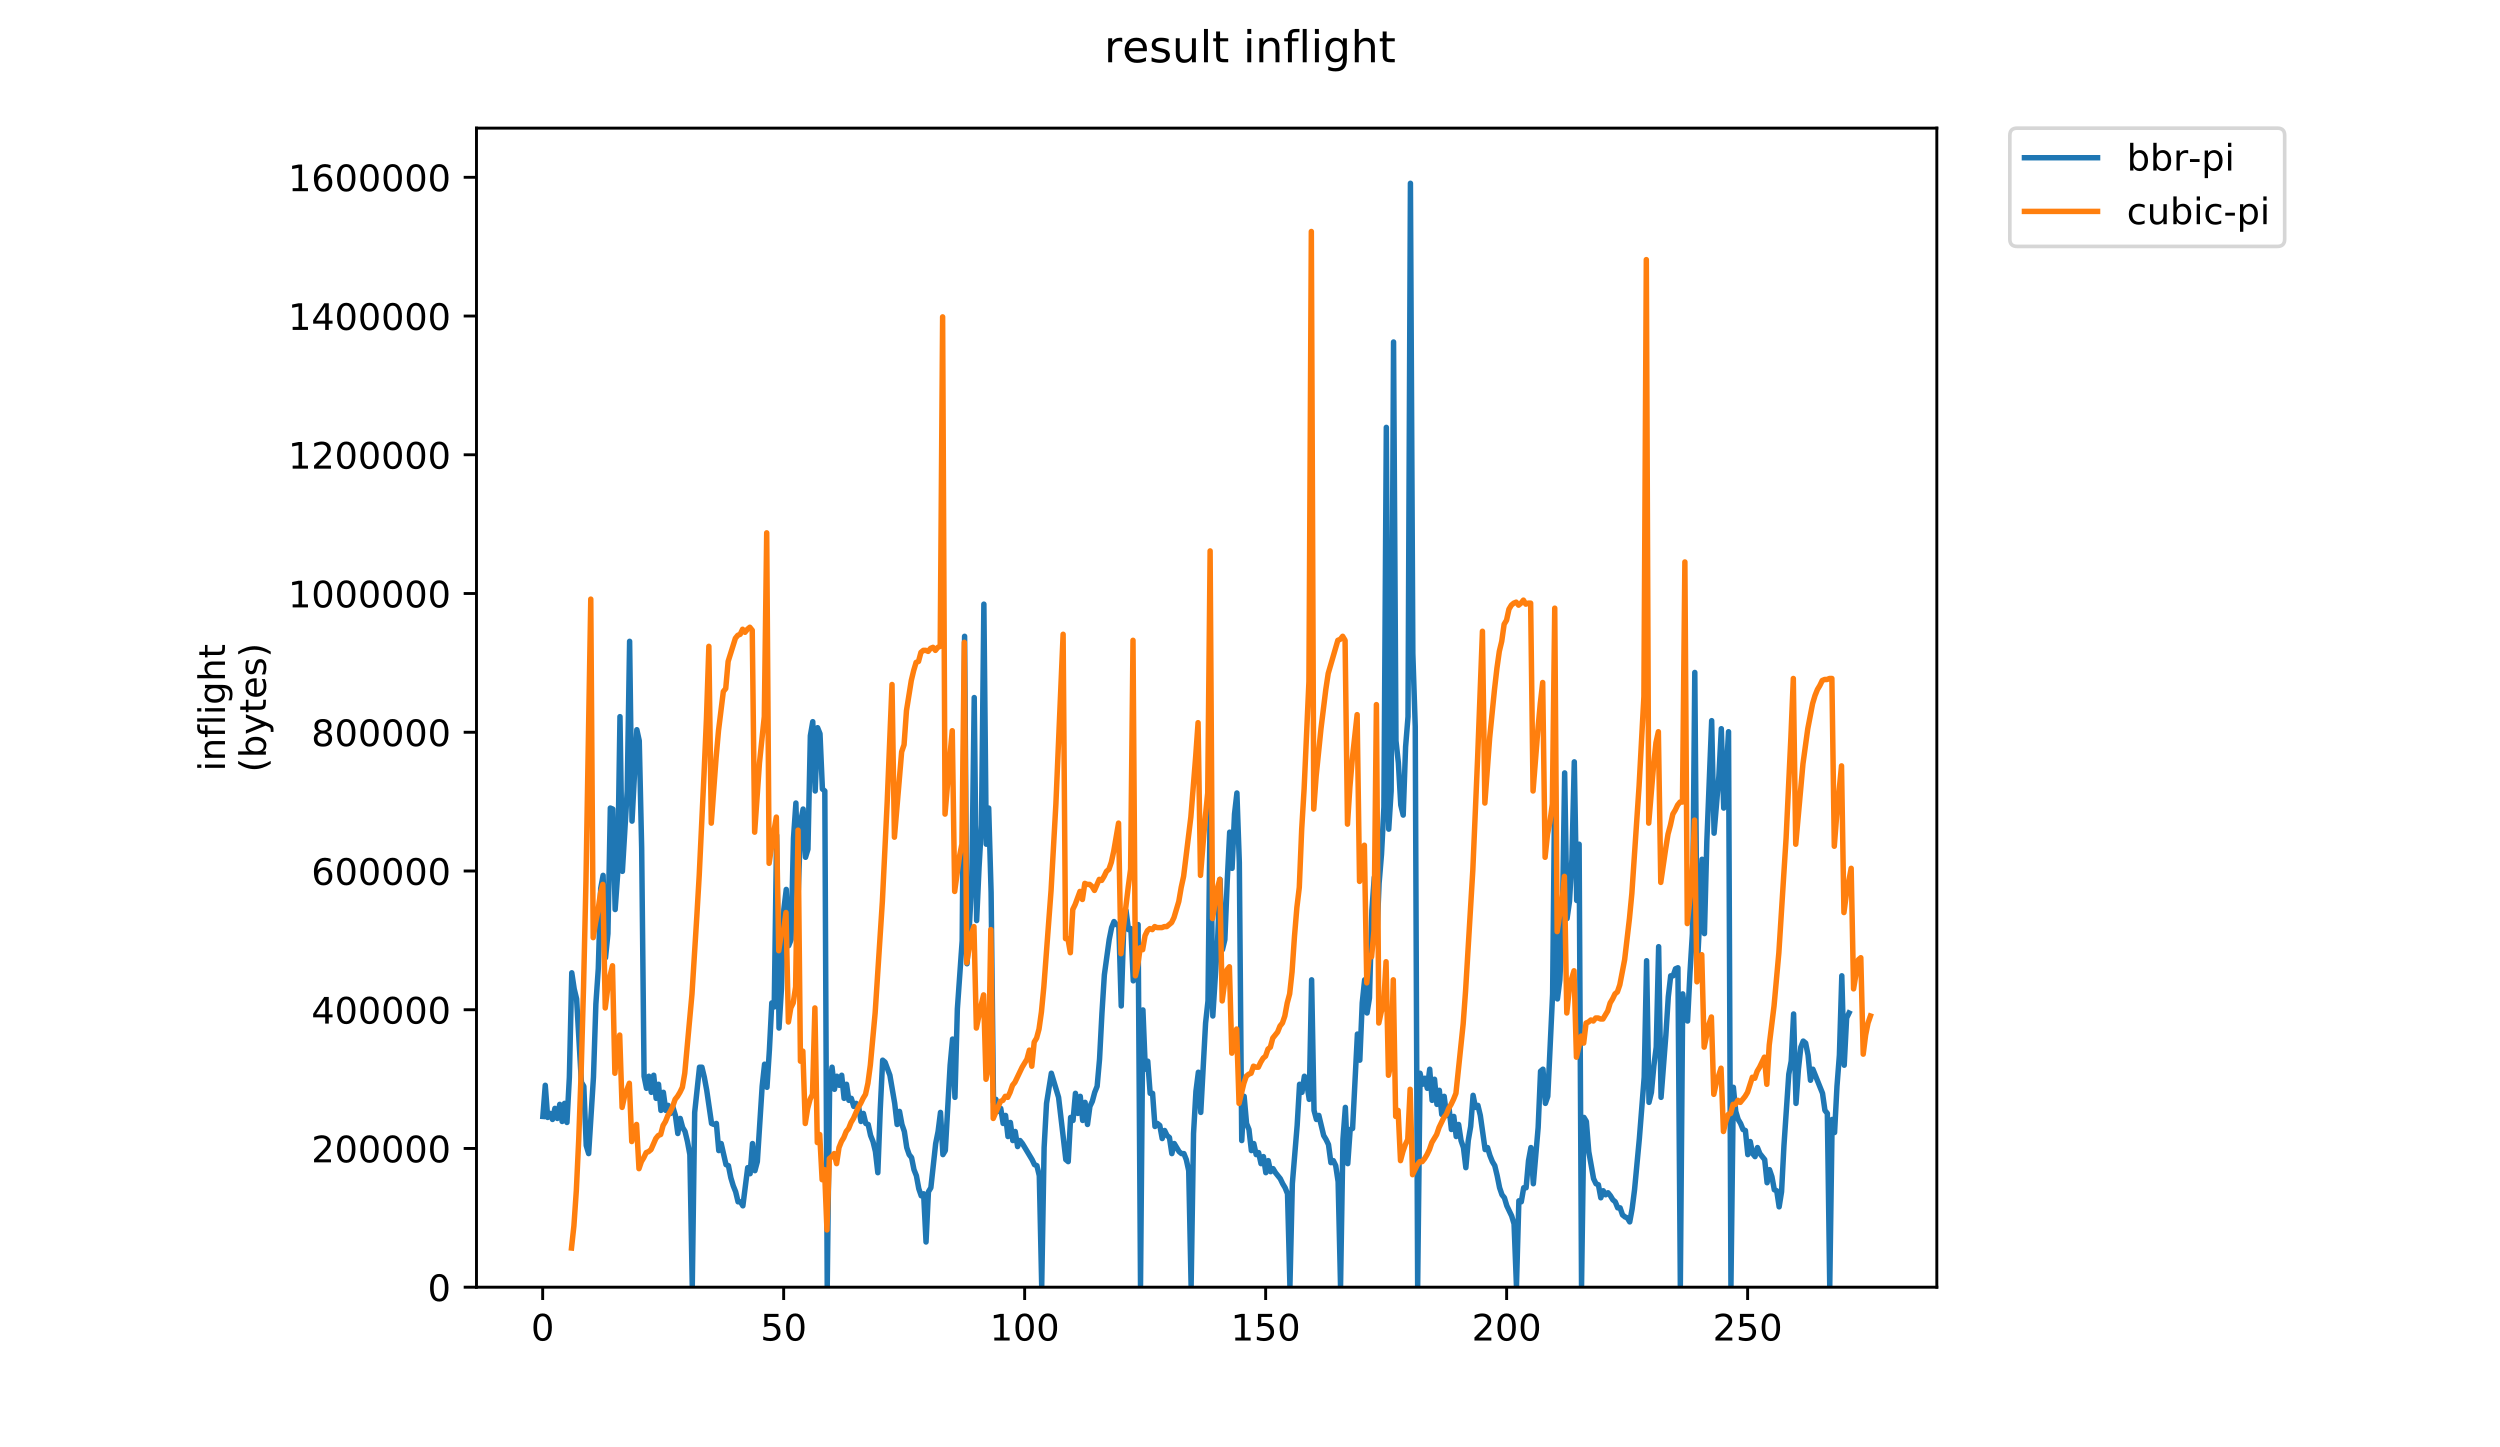 <?xml version="1.0" encoding="utf-8" standalone="no"?>
<!DOCTYPE svg PUBLIC "-//W3C//DTD SVG 1.1//EN"
  "http://www.w3.org/Graphics/SVG/1.1/DTD/svg11.dtd">
<!-- Created with matplotlib (https://matplotlib.org/) -->
<svg height="396pt" version="1.1" viewBox="0 0 684 396" width="684pt" xmlns="http://www.w3.org/2000/svg" xmlns:xlink="http://www.w3.org/1999/xlink">
 <defs>
  <style type="text/css">
*{stroke-linecap:butt;stroke-linejoin:round;}
  </style>
 </defs>
 <g id="figure_1">
  <g id="patch_1">
   <path d="M 0 396 
L 684 396 
L 684 0 
L 0 0 
z
" style="fill:#ffffff;"/>
  </g>
  <g id="axes_1">
   <g id="patch_2">
    <path d="M 130.364 352.174 
L 529.913 352.174 
L 529.913 35.062 
L 130.364 35.062 
z
" style="fill:#ffffff;"/>
   </g>
   <g id="matplotlib.axis_1">
    <g id="xtick_1">
     <g id="line2d_1">
      <defs>
       <path d="M 0 0 
L 0 3.5 
" id="mb2890e21db" style="stroke:#000000;stroke-width:0.8;"/>
      </defs>
      <g>
       <use style="stroke:#000000;stroke-width:0.8;" x="148.475" xlink:href="#mb2890e21db" y="352.174"/>
      </g>
     </g>
     <g id="text_1">
      <!-- 0 -->
      <defs>
       <path d="M 31.781 66.406 
Q 24.172 66.406 20.328 58.906 
Q 16.5 51.422 16.5 36.375 
Q 16.5 21.391 20.328 13.891 
Q 24.172 6.391 31.781 6.391 
Q 39.453 6.391 43.281 13.891 
Q 47.125 21.391 47.125 36.375 
Q 47.125 51.422 43.281 58.906 
Q 39.453 66.406 31.781 66.406 
z
M 31.781 74.219 
Q 44.047 74.219 50.516 64.516 
Q 56.984 54.828 56.984 36.375 
Q 56.984 17.969 50.516 8.266 
Q 44.047 -1.422 31.781 -1.422 
Q 19.531 -1.422 13.062 8.266 
Q 6.594 17.969 6.594 36.375 
Q 6.594 54.828 13.062 64.516 
Q 19.531 74.219 31.781 74.219 
z
" id="DejaVuSans-48"/>
      </defs>
      <g transform="translate(145.294 366.773)scale(0.1 -0.1)">
       <use xlink:href="#DejaVuSans-48"/>
      </g>
     </g>
    </g>
    <g id="xtick_2">
     <g id="line2d_2">
      <g>
       <use style="stroke:#000000;stroke-width:0.8;" x="214.41" xlink:href="#mb2890e21db" y="352.174"/>
      </g>
     </g>
     <g id="text_2">
      <!-- 50 -->
      <defs>
       <path d="M 10.797 72.906 
L 49.516 72.906 
L 49.516 64.594 
L 19.828 64.594 
L 19.828 46.734 
Q 21.969 47.469 24.109 47.828 
Q 26.266 48.188 28.422 48.188 
Q 40.625 48.188 47.75 41.5 
Q 54.891 34.812 54.891 23.391 
Q 54.891 11.625 47.562 5.094 
Q 40.234 -1.422 26.906 -1.422 
Q 22.312 -1.422 17.547 -0.641 
Q 12.797 0.141 7.719 1.703 
L 7.719 11.625 
Q 12.109 9.234 16.797 8.062 
Q 21.484 6.891 26.703 6.891 
Q 35.156 6.891 40.078 11.328 
Q 45.016 15.766 45.016 23.391 
Q 45.016 31 40.078 35.438 
Q 35.156 39.891 26.703 39.891 
Q 22.75 39.891 18.812 39.016 
Q 14.891 38.141 10.797 36.281 
z
" id="DejaVuSans-53"/>
      </defs>
      <g transform="translate(208.048 366.773)scale(0.1 -0.1)">
       <use xlink:href="#DejaVuSans-53"/>
       <use x="63.623" xlink:href="#DejaVuSans-48"/>
      </g>
     </g>
    </g>
    <g id="xtick_3">
     <g id="line2d_3">
      <g>
       <use style="stroke:#000000;stroke-width:0.8;" x="280.345" xlink:href="#mb2890e21db" y="352.174"/>
      </g>
     </g>
     <g id="text_3">
      <!-- 100 -->
      <defs>
       <path d="M 12.406 8.297 
L 28.516 8.297 
L 28.516 63.922 
L 10.984 60.406 
L 10.984 69.391 
L 28.422 72.906 
L 38.281 72.906 
L 38.281 8.297 
L 54.391 8.297 
L 54.391 0 
L 12.406 0 
z
" id="DejaVuSans-49"/>
      </defs>
      <g transform="translate(270.802 366.773)scale(0.1 -0.1)">
       <use xlink:href="#DejaVuSans-49"/>
       <use x="63.623" xlink:href="#DejaVuSans-48"/>
       <use x="127.246" xlink:href="#DejaVuSans-48"/>
      </g>
     </g>
    </g>
    <g id="xtick_4">
     <g id="line2d_4">
      <g>
       <use style="stroke:#000000;stroke-width:0.8;" x="346.281" xlink:href="#mb2890e21db" y="352.174"/>
      </g>
     </g>
     <g id="text_4">
      <!-- 150 -->
      <g transform="translate(336.737 366.773)scale(0.1 -0.1)">
       <use xlink:href="#DejaVuSans-49"/>
       <use x="63.623" xlink:href="#DejaVuSans-53"/>
       <use x="127.246" xlink:href="#DejaVuSans-48"/>
      </g>
     </g>
    </g>
    <g id="xtick_5">
     <g id="line2d_5">
      <g>
       <use style="stroke:#000000;stroke-width:0.8;" x="412.216" xlink:href="#mb2890e21db" y="352.174"/>
      </g>
     </g>
     <g id="text_5">
      <!-- 200 -->
      <defs>
       <path d="M 19.188 8.297 
L 53.609 8.297 
L 53.609 0 
L 7.328 0 
L 7.328 8.297 
Q 12.938 14.109 22.625 23.891 
Q 32.328 33.688 34.812 36.531 
Q 39.547 41.844 41.422 45.531 
Q 43.312 49.219 43.312 52.781 
Q 43.312 58.594 39.234 62.25 
Q 35.156 65.922 28.609 65.922 
Q 23.969 65.922 18.812 64.312 
Q 13.672 62.703 7.812 59.422 
L 7.812 69.391 
Q 13.766 71.781 18.938 73 
Q 24.125 74.219 28.422 74.219 
Q 39.75 74.219 46.484 68.547 
Q 53.219 62.891 53.219 53.422 
Q 53.219 48.922 51.531 44.891 
Q 49.859 40.875 45.406 35.406 
Q 44.188 33.984 37.641 27.219 
Q 31.109 20.453 19.188 8.297 
z
" id="DejaVuSans-50"/>
      </defs>
      <g transform="translate(402.672 366.773)scale(0.1 -0.1)">
       <use xlink:href="#DejaVuSans-50"/>
       <use x="63.623" xlink:href="#DejaVuSans-48"/>
       <use x="127.246" xlink:href="#DejaVuSans-48"/>
      </g>
     </g>
    </g>
    <g id="xtick_6">
     <g id="line2d_6">
      <g>
       <use style="stroke:#000000;stroke-width:0.8;" x="478.151" xlink:href="#mb2890e21db" y="352.174"/>
      </g>
     </g>
     <g id="text_6">
      <!-- 250 -->
      <g transform="translate(468.607 366.773)scale(0.1 -0.1)">
       <use xlink:href="#DejaVuSans-50"/>
       <use x="63.623" xlink:href="#DejaVuSans-53"/>
       <use x="127.246" xlink:href="#DejaVuSans-48"/>
      </g>
     </g>
    </g>
   </g>
   <g id="matplotlib.axis_2">
    <g id="ytick_1">
     <g id="line2d_7">
      <defs>
       <path d="M 0 0 
L -3.5 0 
" id="m25d591fdee" style="stroke:#000000;stroke-width:0.8;"/>
      </defs>
      <g>
       <use style="stroke:#000000;stroke-width:0.8;" x="130.364" xlink:href="#m25d591fdee" y="352.174"/>
      </g>
     </g>
     <g id="text_7">
      <!-- 0 -->
      <g transform="translate(117.001 355.973)scale(0.1 -0.1)">
       <use xlink:href="#DejaVuSans-48"/>
      </g>
     </g>
    </g>
    <g id="ytick_2">
     <g id="line2d_8">
      <g>
       <use style="stroke:#000000;stroke-width:0.8;" x="130.364" xlink:href="#m25d591fdee" y="314.216"/>
      </g>
     </g>
     <g id="text_8">
      <!-- 200000 -->
      <g transform="translate(85.189 318.015)scale(0.1 -0.1)">
       <use xlink:href="#DejaVuSans-50"/>
       <use x="63.623" xlink:href="#DejaVuSans-48"/>
       <use x="127.246" xlink:href="#DejaVuSans-48"/>
       <use x="190.869" xlink:href="#DejaVuSans-48"/>
       <use x="254.492" xlink:href="#DejaVuSans-48"/>
       <use x="318.115" xlink:href="#DejaVuSans-48"/>
      </g>
     </g>
    </g>
    <g id="ytick_3">
     <g id="line2d_9">
      <g>
       <use style="stroke:#000000;stroke-width:0.8;" x="130.364" xlink:href="#m25d591fdee" y="276.258"/>
      </g>
     </g>
     <g id="text_9">
      <!-- 400000 -->
      <defs>
       <path d="M 37.797 64.312 
L 12.891 25.391 
L 37.797 25.391 
z
M 35.203 72.906 
L 47.609 72.906 
L 47.609 25.391 
L 58.016 25.391 
L 58.016 17.188 
L 47.609 17.188 
L 47.609 0 
L 37.797 0 
L 37.797 17.188 
L 4.891 17.188 
L 4.891 26.703 
z
" id="DejaVuSans-52"/>
      </defs>
      <g transform="translate(85.189 280.057)scale(0.1 -0.1)">
       <use xlink:href="#DejaVuSans-52"/>
       <use x="63.623" xlink:href="#DejaVuSans-48"/>
       <use x="127.246" xlink:href="#DejaVuSans-48"/>
       <use x="190.869" xlink:href="#DejaVuSans-48"/>
       <use x="254.492" xlink:href="#DejaVuSans-48"/>
       <use x="318.115" xlink:href="#DejaVuSans-48"/>
      </g>
     </g>
    </g>
    <g id="ytick_4">
     <g id="line2d_10">
      <g>
       <use style="stroke:#000000;stroke-width:0.8;" x="130.364" xlink:href="#m25d591fdee" y="238.3"/>
      </g>
     </g>
     <g id="text_10">
      <!-- 600000 -->
      <defs>
       <path d="M 33.016 40.375 
Q 26.375 40.375 22.484 35.828 
Q 18.609 31.297 18.609 23.391 
Q 18.609 15.531 22.484 10.953 
Q 26.375 6.391 33.016 6.391 
Q 39.656 6.391 43.531 10.953 
Q 47.406 15.531 47.406 23.391 
Q 47.406 31.297 43.531 35.828 
Q 39.656 40.375 33.016 40.375 
z
M 52.594 71.297 
L 52.594 62.312 
Q 48.875 64.062 45.094 64.984 
Q 41.312 65.922 37.594 65.922 
Q 27.828 65.922 22.672 59.328 
Q 17.531 52.734 16.797 39.406 
Q 19.672 43.656 24.016 45.922 
Q 28.375 48.188 33.594 48.188 
Q 44.578 48.188 50.953 41.516 
Q 57.328 34.859 57.328 23.391 
Q 57.328 12.156 50.688 5.359 
Q 44.047 -1.422 33.016 -1.422 
Q 20.359 -1.422 13.672 8.266 
Q 6.984 17.969 6.984 36.375 
Q 6.984 53.656 15.188 63.938 
Q 23.391 74.219 37.203 74.219 
Q 40.922 74.219 44.703 73.484 
Q 48.484 72.75 52.594 71.297 
z
" id="DejaVuSans-54"/>
      </defs>
      <g transform="translate(85.189 242.099)scale(0.1 -0.1)">
       <use xlink:href="#DejaVuSans-54"/>
       <use x="63.623" xlink:href="#DejaVuSans-48"/>
       <use x="127.246" xlink:href="#DejaVuSans-48"/>
       <use x="190.869" xlink:href="#DejaVuSans-48"/>
       <use x="254.492" xlink:href="#DejaVuSans-48"/>
       <use x="318.115" xlink:href="#DejaVuSans-48"/>
      </g>
     </g>
    </g>
    <g id="ytick_5">
     <g id="line2d_11">
      <g>
       <use style="stroke:#000000;stroke-width:0.8;" x="130.364" xlink:href="#m25d591fdee" y="200.341"/>
      </g>
     </g>
     <g id="text_11">
      <!-- 800000 -->
      <defs>
       <path d="M 31.781 34.625 
Q 24.75 34.625 20.719 30.859 
Q 16.703 27.094 16.703 20.516 
Q 16.703 13.922 20.719 10.156 
Q 24.75 6.391 31.781 6.391 
Q 38.812 6.391 42.859 10.172 
Q 46.922 13.969 46.922 20.516 
Q 46.922 27.094 42.891 30.859 
Q 38.875 34.625 31.781 34.625 
z
M 21.922 38.812 
Q 15.578 40.375 12.031 44.719 
Q 8.5 49.078 8.5 55.328 
Q 8.5 64.062 14.719 69.141 
Q 20.953 74.219 31.781 74.219 
Q 42.672 74.219 48.875 69.141 
Q 55.078 64.062 55.078 55.328 
Q 55.078 49.078 51.531 44.719 
Q 48 40.375 41.703 38.812 
Q 48.828 37.156 52.797 32.312 
Q 56.781 27.484 56.781 20.516 
Q 56.781 9.906 50.312 4.234 
Q 43.844 -1.422 31.781 -1.422 
Q 19.734 -1.422 13.25 4.234 
Q 6.781 9.906 6.781 20.516 
Q 6.781 27.484 10.781 32.312 
Q 14.797 37.156 21.922 38.812 
z
M 18.312 54.391 
Q 18.312 48.734 21.844 45.562 
Q 25.391 42.391 31.781 42.391 
Q 38.141 42.391 41.719 45.562 
Q 45.312 48.734 45.312 54.391 
Q 45.312 60.062 41.719 63.234 
Q 38.141 66.406 31.781 66.406 
Q 25.391 66.406 21.844 63.234 
Q 18.312 60.062 18.312 54.391 
z
" id="DejaVuSans-56"/>
      </defs>
      <g transform="translate(85.189 204.141)scale(0.1 -0.1)">
       <use xlink:href="#DejaVuSans-56"/>
       <use x="63.623" xlink:href="#DejaVuSans-48"/>
       <use x="127.246" xlink:href="#DejaVuSans-48"/>
       <use x="190.869" xlink:href="#DejaVuSans-48"/>
       <use x="254.492" xlink:href="#DejaVuSans-48"/>
       <use x="318.115" xlink:href="#DejaVuSans-48"/>
      </g>
     </g>
    </g>
    <g id="ytick_6">
     <g id="line2d_12">
      <g>
       <use style="stroke:#000000;stroke-width:0.8;" x="130.364" xlink:href="#m25d591fdee" y="162.383"/>
      </g>
     </g>
     <g id="text_12">
      <!-- 1000000 -->
      <g transform="translate(78.826 166.182)scale(0.1 -0.1)">
       <use xlink:href="#DejaVuSans-49"/>
       <use x="63.623" xlink:href="#DejaVuSans-48"/>
       <use x="127.246" xlink:href="#DejaVuSans-48"/>
       <use x="190.869" xlink:href="#DejaVuSans-48"/>
       <use x="254.492" xlink:href="#DejaVuSans-48"/>
       <use x="318.115" xlink:href="#DejaVuSans-48"/>
       <use x="381.738" xlink:href="#DejaVuSans-48"/>
      </g>
     </g>
    </g>
    <g id="ytick_7">
     <g id="line2d_13">
      <g>
       <use style="stroke:#000000;stroke-width:0.8;" x="130.364" xlink:href="#m25d591fdee" y="124.425"/>
      </g>
     </g>
     <g id="text_13">
      <!-- 1200000 -->
      <g transform="translate(78.826 128.224)scale(0.1 -0.1)">
       <use xlink:href="#DejaVuSans-49"/>
       <use x="63.623" xlink:href="#DejaVuSans-50"/>
       <use x="127.246" xlink:href="#DejaVuSans-48"/>
       <use x="190.869" xlink:href="#DejaVuSans-48"/>
       <use x="254.492" xlink:href="#DejaVuSans-48"/>
       <use x="318.115" xlink:href="#DejaVuSans-48"/>
       <use x="381.738" xlink:href="#DejaVuSans-48"/>
      </g>
     </g>
    </g>
    <g id="ytick_8">
     <g id="line2d_14">
      <g>
       <use style="stroke:#000000;stroke-width:0.8;" x="130.364" xlink:href="#m25d591fdee" y="86.467"/>
      </g>
     </g>
     <g id="text_14">
      <!-- 1400000 -->
      <g transform="translate(78.826 90.266)scale(0.1 -0.1)">
       <use xlink:href="#DejaVuSans-49"/>
       <use x="63.623" xlink:href="#DejaVuSans-52"/>
       <use x="127.246" xlink:href="#DejaVuSans-48"/>
       <use x="190.869" xlink:href="#DejaVuSans-48"/>
       <use x="254.492" xlink:href="#DejaVuSans-48"/>
       <use x="318.115" xlink:href="#DejaVuSans-48"/>
       <use x="381.738" xlink:href="#DejaVuSans-48"/>
      </g>
     </g>
    </g>
    <g id="ytick_9">
     <g id="line2d_15">
      <g>
       <use style="stroke:#000000;stroke-width:0.8;" x="130.364" xlink:href="#m25d591fdee" y="48.509"/>
      </g>
     </g>
     <g id="text_15">
      <!-- 1600000 -->
      <g transform="translate(78.826 52.308)scale(0.1 -0.1)">
       <use xlink:href="#DejaVuSans-49"/>
       <use x="63.623" xlink:href="#DejaVuSans-54"/>
       <use x="127.246" xlink:href="#DejaVuSans-48"/>
       <use x="190.869" xlink:href="#DejaVuSans-48"/>
       <use x="254.492" xlink:href="#DejaVuSans-48"/>
       <use x="318.115" xlink:href="#DejaVuSans-48"/>
       <use x="381.738" xlink:href="#DejaVuSans-48"/>
      </g>
     </g>
    </g>
    <g id="text_16">
     <!-- inflight -->
     <defs>
      <path d="M 9.422 54.688 
L 18.406 54.688 
L 18.406 0 
L 9.422 0 
z
M 9.422 75.984 
L 18.406 75.984 
L 18.406 64.594 
L 9.422 64.594 
z
" id="DejaVuSans-105"/>
      <path d="M 54.891 33.016 
L 54.891 0 
L 45.906 0 
L 45.906 32.719 
Q 45.906 40.484 42.875 44.328 
Q 39.844 48.188 33.797 48.188 
Q 26.516 48.188 22.312 43.547 
Q 18.109 38.922 18.109 30.906 
L 18.109 0 
L 9.078 0 
L 9.078 54.688 
L 18.109 54.688 
L 18.109 46.188 
Q 21.344 51.125 25.703 53.562 
Q 30.078 56 35.797 56 
Q 45.219 56 50.047 50.172 
Q 54.891 44.344 54.891 33.016 
z
" id="DejaVuSans-110"/>
      <path d="M 37.109 75.984 
L 37.109 68.5 
L 28.516 68.5 
Q 23.688 68.5 21.797 66.547 
Q 19.922 64.594 19.922 59.516 
L 19.922 54.688 
L 34.719 54.688 
L 34.719 47.703 
L 19.922 47.703 
L 19.922 0 
L 10.891 0 
L 10.891 47.703 
L 2.297 47.703 
L 2.297 54.688 
L 10.891 54.688 
L 10.891 58.5 
Q 10.891 67.625 15.141 71.797 
Q 19.391 75.984 28.609 75.984 
z
" id="DejaVuSans-102"/>
      <path d="M 9.422 75.984 
L 18.406 75.984 
L 18.406 0 
L 9.422 0 
z
" id="DejaVuSans-108"/>
      <path d="M 45.406 27.984 
Q 45.406 37.75 41.375 43.109 
Q 37.359 48.484 30.078 48.484 
Q 22.859 48.484 18.828 43.109 
Q 14.797 37.75 14.797 27.984 
Q 14.797 18.266 18.828 12.891 
Q 22.859 7.516 30.078 7.516 
Q 37.359 7.516 41.375 12.891 
Q 45.406 18.266 45.406 27.984 
z
M 54.391 6.781 
Q 54.391 -7.172 48.188 -13.984 
Q 42 -20.797 29.203 -20.797 
Q 24.469 -20.797 20.266 -20.094 
Q 16.062 -19.391 12.109 -17.922 
L 12.109 -9.188 
Q 16.062 -11.328 19.922 -12.344 
Q 23.781 -13.375 27.781 -13.375 
Q 36.625 -13.375 41.016 -8.766 
Q 45.406 -4.156 45.406 5.172 
L 45.406 9.625 
Q 42.625 4.781 38.281 2.391 
Q 33.938 0 27.875 0 
Q 17.828 0 11.672 7.656 
Q 5.516 15.328 5.516 27.984 
Q 5.516 40.672 11.672 48.328 
Q 17.828 56 27.875 56 
Q 33.938 56 38.281 53.609 
Q 42.625 51.219 45.406 46.391 
L 45.406 54.688 
L 54.391 54.688 
z
" id="DejaVuSans-103"/>
      <path d="M 54.891 33.016 
L 54.891 0 
L 45.906 0 
L 45.906 32.719 
Q 45.906 40.484 42.875 44.328 
Q 39.844 48.188 33.797 48.188 
Q 26.516 48.188 22.312 43.547 
Q 18.109 38.922 18.109 30.906 
L 18.109 0 
L 9.078 0 
L 9.078 75.984 
L 18.109 75.984 
L 18.109 46.188 
Q 21.344 51.125 25.703 53.562 
Q 30.078 56 35.797 56 
Q 45.219 56 50.047 50.172 
Q 54.891 44.344 54.891 33.016 
z
" id="DejaVuSans-104"/>
      <path d="M 18.312 70.219 
L 18.312 54.688 
L 36.812 54.688 
L 36.812 47.703 
L 18.312 47.703 
L 18.312 18.016 
Q 18.312 11.328 20.141 9.422 
Q 21.969 7.516 27.594 7.516 
L 36.812 7.516 
L 36.812 0 
L 27.594 0 
Q 17.188 0 13.234 3.875 
Q 9.281 7.766 9.281 18.016 
L 9.281 47.703 
L 2.688 47.703 
L 2.688 54.688 
L 9.281 54.688 
L 9.281 70.219 
z
" id="DejaVuSans-116"/>
     </defs>
     <g transform="translate(61.549 211.018)rotate(-90)scale(0.1 -0.1)">
      <use xlink:href="#DejaVuSans-105"/>
      <use x="27.783" xlink:href="#DejaVuSans-110"/>
      <use x="91.162" xlink:href="#DejaVuSans-102"/>
      <use x="126.367" xlink:href="#DejaVuSans-108"/>
      <use x="154.15" xlink:href="#DejaVuSans-105"/>
      <use x="181.934" xlink:href="#DejaVuSans-103"/>
      <use x="245.41" xlink:href="#DejaVuSans-104"/>
      <use x="308.789" xlink:href="#DejaVuSans-116"/>
     </g>
     <!-- (bytes) -->
     <defs>
      <path d="M 31 75.875 
Q 24.469 64.656 21.281 53.656 
Q 18.109 42.672 18.109 31.391 
Q 18.109 20.125 21.312 9.062 
Q 24.516 -2 31 -13.188 
L 23.188 -13.188 
Q 15.875 -1.703 12.234 9.375 
Q 8.594 20.453 8.594 31.391 
Q 8.594 42.281 12.203 53.312 
Q 15.828 64.359 23.188 75.875 
z
" id="DejaVuSans-40"/>
      <path d="M 48.688 27.297 
Q 48.688 37.203 44.609 42.844 
Q 40.531 48.484 33.406 48.484 
Q 26.266 48.484 22.188 42.844 
Q 18.109 37.203 18.109 27.297 
Q 18.109 17.391 22.188 11.75 
Q 26.266 6.109 33.406 6.109 
Q 40.531 6.109 44.609 11.75 
Q 48.688 17.391 48.688 27.297 
z
M 18.109 46.391 
Q 20.953 51.266 25.266 53.625 
Q 29.594 56 35.594 56 
Q 45.562 56 51.781 48.094 
Q 58.016 40.188 58.016 27.297 
Q 58.016 14.406 51.781 6.484 
Q 45.562 -1.422 35.594 -1.422 
Q 29.594 -1.422 25.266 0.953 
Q 20.953 3.328 18.109 8.203 
L 18.109 0 
L 9.078 0 
L 9.078 75.984 
L 18.109 75.984 
z
" id="DejaVuSans-98"/>
      <path d="M 32.172 -5.078 
Q 28.375 -14.844 24.75 -17.812 
Q 21.141 -20.797 15.094 -20.797 
L 7.906 -20.797 
L 7.906 -13.281 
L 13.188 -13.281 
Q 16.891 -13.281 18.938 -11.516 
Q 21 -9.766 23.484 -3.219 
L 25.094 0.875 
L 2.984 54.688 
L 12.5 54.688 
L 29.594 11.922 
L 46.688 54.688 
L 56.203 54.688 
z
" id="DejaVuSans-121"/>
      <path d="M 56.203 29.594 
L 56.203 25.203 
L 14.891 25.203 
Q 15.484 15.922 20.484 11.062 
Q 25.484 6.203 34.422 6.203 
Q 39.594 6.203 44.453 7.469 
Q 49.312 8.734 54.109 11.281 
L 54.109 2.781 
Q 49.266 0.734 44.188 -0.344 
Q 39.109 -1.422 33.891 -1.422 
Q 20.797 -1.422 13.156 6.188 
Q 5.516 13.812 5.516 26.812 
Q 5.516 40.234 12.766 48.109 
Q 20.016 56 32.328 56 
Q 43.359 56 49.781 48.891 
Q 56.203 41.797 56.203 29.594 
z
M 47.219 32.234 
Q 47.125 39.594 43.094 43.984 
Q 39.062 48.391 32.422 48.391 
Q 24.906 48.391 20.391 44.141 
Q 15.875 39.891 15.188 32.172 
z
" id="DejaVuSans-101"/>
      <path d="M 44.281 53.078 
L 44.281 44.578 
Q 40.484 46.531 36.375 47.5 
Q 32.281 48.484 27.875 48.484 
Q 21.188 48.484 17.844 46.438 
Q 14.5 44.391 14.5 40.281 
Q 14.5 37.156 16.891 35.375 
Q 19.281 33.594 26.516 31.984 
L 29.594 31.297 
Q 39.156 29.25 43.188 25.516 
Q 47.219 21.781 47.219 15.094 
Q 47.219 7.469 41.188 3.016 
Q 35.156 -1.422 24.609 -1.422 
Q 20.219 -1.422 15.453 -0.562 
Q 10.688 0.297 5.422 2 
L 5.422 11.281 
Q 10.406 8.688 15.234 7.391 
Q 20.062 6.109 24.812 6.109 
Q 31.156 6.109 34.562 8.281 
Q 37.984 10.453 37.984 14.406 
Q 37.984 18.062 35.516 20.016 
Q 33.062 21.969 24.703 23.781 
L 21.578 24.516 
Q 13.234 26.266 9.516 29.906 
Q 5.812 33.547 5.812 39.891 
Q 5.812 47.609 11.281 51.797 
Q 16.75 56 26.812 56 
Q 31.781 56 36.172 55.266 
Q 40.578 54.547 44.281 53.078 
z
" id="DejaVuSans-115"/>
      <path d="M 8.016 75.875 
L 15.828 75.875 
Q 23.141 64.359 26.781 53.312 
Q 30.422 42.281 30.422 31.391 
Q 30.422 20.453 26.781 9.375 
Q 23.141 -1.703 15.828 -13.188 
L 8.016 -13.188 
Q 14.5 -2 17.703 9.062 
Q 20.906 20.125 20.906 31.391 
Q 20.906 42.672 17.703 53.656 
Q 14.5 64.656 8.016 75.875 
z
" id="DejaVuSans-41"/>
     </defs>
     <g transform="translate(72.747 211.295)rotate(-90)scale(0.1 -0.1)">
      <use xlink:href="#DejaVuSans-40"/>
      <use x="39.014" xlink:href="#DejaVuSans-98"/>
      <use x="102.49" xlink:href="#DejaVuSans-121"/>
      <use x="161.67" xlink:href="#DejaVuSans-116"/>
      <use x="200.879" xlink:href="#DejaVuSans-101"/>
      <use x="262.402" xlink:href="#DejaVuSans-115"/>
      <use x="314.502" xlink:href="#DejaVuSans-41"/>
     </g>
    </g>
   </g>
   <g id="line2d_16">
    <path clip-path="url(#p346bd731c9)" d="M 148.525 305.455 
L 149.184 296.936 
L 149.844 305.73 
L 150.503 304.631 
L 151.162 306.28 
L 151.822 303.257 
L 152.481 306.005 
L 153.141 302.157 
L 153.8 306.829 
L 154.459 301.883 
L 155.119 307.104 
L 155.778 294.737 
L 156.437 266.156 
L 157.097 270.553 
L 157.756 273.302 
L 159.075 296.111 
L 159.734 297.211 
L 160.393 313.425 
L 161.053 315.623 
L 162.371 294.737 
L 163.031 274.676 
L 163.69 265.057 
L 164.35 243.072 
L 165.009 239.499 
L 165.668 262.034 
L 166.328 255.438 
L 166.987 221.086 
L 167.646 221.361 
L 168.306 248.843 
L 168.965 239.499 
L 169.624 196.078 
L 170.284 238.4 
L 171.602 216.414 
L 172.262 175.467 
L 172.921 224.659 
L 174.24 199.651 
L 174.899 202.674 
L 175.559 232.079 
L 176.218 294.463 
L 176.877 297.76 
L 177.537 294.463 
L 178.196 298.86 
L 178.855 294.188 
L 179.515 300.509 
L 180.174 296.661 
L 180.833 303.806 
L 181.493 298.86 
L 182.152 303.806 
L 182.811 302.432 
L 183.471 304.631 
L 184.13 302.982 
L 184.789 305.18 
L 185.449 310.127 
L 186.108 306.005 
L 186.768 308.478 
L 187.427 309.577 
L 188.086 312.326 
L 188.746 315.898 
L 189.405 351.899 
L 190.064 304.356 
L 191.383 291.989 
L 192.042 291.989 
L 192.702 294.737 
L 193.361 298.31 
L 194.68 307.379 
L 195.339 307.654 
L 195.998 307.379 
L 196.658 314.799 
L 197.317 312.875 
L 198.636 318.646 
L 199.295 318.921 
L 199.955 322.219 
L 200.614 324.418 
L 201.273 326.067 
L 201.933 328.815 
L 202.592 328.815 
L 203.251 329.914 
L 204.57 319.471 
L 205.229 321.12 
L 205.889 312.875 
L 206.548 320.295 
L 207.207 317.822 
L 208.526 297.211 
L 209.185 291.165 
L 209.845 297.486 
L 210.504 287.317 
L 211.164 274.401 
L 211.823 275.5 
L 212.482 228.506 
L 213.142 281.271 
L 213.801 270.553 
L 214.46 248.843 
L 215.12 243.347 
L 215.779 258.736 
L 216.438 257.087 
L 217.098 229.331 
L 217.757 219.712 
L 218.416 243.621 
L 219.076 224.659 
L 219.735 221.361 
L 220.394 234.552 
L 221.054 232.354 
L 221.713 201.299 
L 222.373 197.452 
L 223.032 216.414 
L 223.691 199.101 
L 224.351 200.75 
L 225.01 215.865 
L 225.669 216.414 
L 226.329 351.899 
L 226.988 297.211 
L 227.647 291.989 
L 228.307 298.035 
L 228.966 294.463 
L 229.625 296.936 
L 230.285 294.188 
L 230.944 300.509 
L 231.603 296.661 
L 232.263 301.058 
L 232.922 300.509 
L 233.582 302.707 
L 234.241 301.883 
L 234.9 302.707 
L 235.56 306.829 
L 236.219 304.631 
L 236.878 307.379 
L 237.538 307.654 
L 238.197 310.677 
L 238.856 312.326 
L 239.516 315.074 
L 240.175 320.845 
L 240.834 303.532 
L 241.494 290.065 
L 242.153 290.615 
L 243.472 294.188 
L 244.79 301.883 
L 245.45 307.654 
L 246.109 304.081 
L 246.769 307.654 
L 247.428 309.577 
L 248.087 313.975 
L 248.747 315.898 
L 249.406 316.723 
L 250.065 320.021 
L 250.725 321.669 
L 251.384 325.242 
L 252.043 327.166 
L 252.703 326.616 
L 253.362 339.807 
L 254.021 326.067 
L 254.681 324.967 
L 255.999 312.875 
L 256.659 309.577 
L 257.318 304.356 
L 257.978 315.898 
L 258.637 314.799 
L 259.956 291.44 
L 260.615 284.294 
L 261.274 300.234 
L 261.934 276.05 
L 263.252 257.362 
L 263.912 174.093 
L 264.571 263.683 
L 265.23 253.24 
L 265.89 240.598 
L 266.549 190.856 
L 267.208 251.866 
L 267.868 237.301 
L 268.527 225.758 
L 269.187 165.298 
L 269.846 230.98 
L 270.505 221.086 
L 271.165 244.171 
L 271.824 301.608 
L 272.483 300.783 
L 273.143 304.081 
L 273.802 303.257 
L 274.461 307.379 
L 275.121 305.18 
L 275.78 310.952 
L 276.439 307.104 
L 277.099 312.051 
L 277.758 309.577 
L 278.417 313.7 
L 279.077 312.051 
L 279.736 312.875 
L 282.374 317.272 
L 283.033 318.646 
L 283.692 318.921 
L 284.352 321.669 
L 285.011 351.899 
L 285.67 313.975 
L 286.33 301.883 
L 287.648 293.638 
L 289.626 300.234 
L 290.945 311.501 
L 291.604 317.272 
L 292.264 317.822 
L 292.923 305.73 
L 293.583 306.554 
L 294.242 299.134 
L 294.901 304.631 
L 295.561 299.959 
L 296.22 306.554 
L 296.879 301.608 
L 297.539 307.654 
L 298.198 302.707 
L 298.857 301.333 
L 299.517 298.86 
L 300.176 297.211 
L 300.835 289.791 
L 301.495 277.149 
L 302.154 266.706 
L 303.473 257.087 
L 304.132 253.79 
L 304.792 252.141 
L 305.451 252.965 
L 306.11 253.24 
L 306.77 275.225 
L 307.429 254.339 
L 308.088 249.118 
L 308.748 254.339 
L 309.407 254.064 
L 310.066 268.355 
L 310.726 265.607 
L 311.385 252.965 
L 312.044 351.625 
L 312.704 276.325 
L 313.363 292.539 
L 314.022 290.34 
L 314.682 299.134 
L 315.341 299.134 
L 316.001 308.203 
L 316.66 307.379 
L 317.319 307.929 
L 317.979 311.501 
L 318.638 309.303 
L 319.297 310.677 
L 319.957 311.226 
L 320.616 315.623 
L 321.275 312.875 
L 322.594 315.074 
L 323.253 315.623 
L 323.913 315.623 
L 324.572 317.272 
L 325.231 320.295 
L 325.891 351.899 
L 326.55 310.127 
L 327.21 298.585 
L 327.869 293.363 
L 328.528 304.356 
L 329.847 279.897 
L 330.506 273.851 
L 331.166 214.491 
L 331.825 277.973 
L 333.144 257.087 
L 333.803 240.598 
L 334.462 259.836 
L 335.122 257.087 
L 335.781 240.873 
L 336.44 227.682 
L 337.1 237.575 
L 337.759 222.735 
L 338.419 216.964 
L 339.078 235.926 
L 339.737 312.051 
L 340.397 299.959 
L 341.056 307.379 
L 341.715 309.028 
L 342.375 314.799 
L 343.034 312.875 
L 343.693 315.898 
L 344.353 315.349 
L 345.012 318.372 
L 345.671 316.448 
L 346.331 320.845 
L 346.99 317.547 
L 347.649 320.57 
L 348.309 319.746 
L 348.968 320.845 
L 350.287 322.494 
L 350.946 323.868 
L 351.606 324.967 
L 352.265 326.616 
L 352.924 351.899 
L 353.584 323.868 
L 354.902 307.929 
L 355.562 296.661 
L 356.221 298.86 
L 356.88 294.463 
L 357.54 296.386 
L 358.199 300.783 
L 358.858 268.08 
L 359.518 303.806 
L 360.177 306.28 
L 360.836 305.18 
L 362.155 310.677 
L 362.815 311.776 
L 363.474 313.15 
L 364.133 318.097 
L 364.793 317.547 
L 365.452 318.921 
L 366.111 323.318 
L 366.771 351.899 
L 367.43 311.776 
L 368.089 302.982 
L 368.749 318.372 
L 369.408 309.028 
L 370.067 308.753 
L 371.386 282.92 
L 372.045 290.065 
L 372.705 274.401 
L 373.364 268.08 
L 374.024 277.149 
L 374.683 273.027 
L 375.342 249.118 
L 376.002 240.049 
L 376.661 257.637 
L 377.32 241.698 
L 377.98 233.728 
L 378.639 220.812 
L 379.298 116.931 
L 379.958 226.857 
L 380.617 216.414 
L 381.276 93.571 
L 381.936 202.674 
L 382.595 208.72 
L 383.254 220.262 
L 383.914 223.01 
L 384.573 204.322 
L 385.233 196.078 
L 385.892 50.15 
L 386.551 178.764 
L 387.211 198.826 
L 387.87 351.899 
L 388.529 293.638 
L 389.189 296.661 
L 389.848 295.012 
L 390.507 297.76 
L 391.167 292.539 
L 391.826 301.058 
L 392.485 295.287 
L 393.145 302.157 
L 393.804 298.31 
L 394.463 304.906 
L 395.123 299.959 
L 395.782 305.18 
L 396.441 302.982 
L 397.101 309.028 
L 397.76 305.455 
L 398.42 310.952 
L 399.079 307.654 
L 399.738 312.051 
L 400.398 313.975 
L 401.057 319.471 
L 401.716 312.051 
L 402.376 308.203 
L 403.035 299.684 
L 403.694 302.982 
L 404.354 302.432 
L 405.013 305.18 
L 406.332 314.524 
L 406.991 313.975 
L 407.65 316.173 
L 408.31 317.822 
L 408.969 318.921 
L 409.629 321.669 
L 410.288 324.967 
L 410.947 326.891 
L 411.607 327.715 
L 412.266 329.914 
L 413.585 332.662 
L 414.244 334.861 
L 414.903 351.899 
L 415.563 328.54 
L 416.222 328.815 
L 416.881 324.967 
L 417.541 324.967 
L 418.2 317.547 
L 418.859 313.975 
L 419.519 323.868 
L 420.838 308.478 
L 421.497 293.088 
L 422.156 292.539 
L 422.816 301.883 
L 423.475 299.959 
L 424.794 271.928 
L 425.453 207.071 
L 426.112 273.302 
L 426.772 268.08 
L 427.431 254.064 
L 428.09 211.468 
L 428.75 251.316 
L 429.409 246.644 
L 430.068 235.102 
L 430.728 208.445 
L 431.387 246.37 
L 432.047 230.98 
L 432.706 351.899 
L 433.365 305.73 
L 434.025 306.829 
L 434.684 315.074 
L 436.003 322.494 
L 436.662 323.868 
L 437.321 324.143 
L 437.981 327.715 
L 438.64 325.792 
L 439.299 326.891 
L 439.959 326.341 
L 440.618 327.166 
L 441.277 328.265 
L 441.937 328.815 
L 442.596 330.464 
L 443.255 330.464 
L 443.915 332.387 
L 444.574 332.937 
L 445.234 333.212 
L 445.893 334.311 
L 446.552 330.738 
L 447.212 325.517 
L 448.53 311.501 
L 449.849 294.737 
L 450.508 262.859 
L 451.168 301.608 
L 451.827 298.86 
L 452.486 291.714 
L 453.146 286.493 
L 453.805 259.011 
L 454.464 300.234 
L 455.783 283.195 
L 456.443 272.752 
L 457.102 266.981 
L 457.761 266.981 
L 458.421 265.057 
L 459.08 264.782 
L 459.739 351.625 
L 460.399 271.928 
L 461.058 277.424 
L 461.717 279.348 
L 462.377 266.156 
L 463.036 255.438 
L 463.695 183.986 
L 464.355 265.057 
L 465.014 251.866 
L 465.673 235.102 
L 466.333 255.438 
L 466.992 230.155 
L 468.311 197.177 
L 468.97 227.957 
L 470.289 212.292 
L 470.948 199.376 
L 471.608 221.086 
L 472.267 212.292 
L 472.926 200.2 
L 473.586 351.899 
L 474.245 297.486 
L 474.904 304.081 
L 475.564 306.28 
L 476.223 307.379 
L 476.882 309.028 
L 477.542 309.303 
L 478.201 315.898 
L 478.861 312.326 
L 479.52 315.623 
L 480.179 316.448 
L 480.839 313.975 
L 481.498 315.623 
L 482.817 317.272 
L 483.476 323.593 
L 484.135 320.021 
L 484.795 321.944 
L 485.454 325.517 
L 486.113 325.792 
L 486.773 330.189 
L 487.432 326.067 
L 488.091 313.425 
L 489.41 293.913 
L 490.07 290.34 
L 490.729 277.424 
L 491.388 301.883 
L 492.048 292.539 
L 492.707 286.493 
L 493.366 284.844 
L 494.026 285.394 
L 494.685 288.691 
L 495.344 295.562 
L 496.004 292.539 
L 498.641 299.134 
L 499.3 303.806 
L 499.96 304.631 
L 500.619 351.899 
L 501.278 306.28 
L 501.938 309.852 
L 502.597 297.211 
L 503.257 288.691 
L 503.916 266.981 
L 504.575 291.44 
L 505.235 278.523 
L 505.894 277.149 
L 505.894 277.149 
" style="fill:none;stroke:#1f77b4;stroke-linecap:square;stroke-width:1.5;"/>
   </g>
   <g id="line2d_17">
    <path clip-path="url(#p346bd731c9)" d="M 156.361 341.456 
L 157.02 335.41 
L 157.68 325.792 
L 158.339 311.776 
L 158.998 293.363 
L 159.658 270.004 
L 160.317 241.148 
L 161.636 163.924 
L 162.295 256.538 
L 162.954 252.415 
L 163.614 249.118 
L 164.273 244.446 
L 164.932 241.972 
L 165.592 275.775 
L 166.251 270.553 
L 166.91 266.981 
L 167.57 264.233 
L 168.229 293.638 
L 168.889 286.493 
L 169.548 283.195 
L 170.207 302.982 
L 170.867 299.959 
L 172.185 296.386 
L 172.845 312.326 
L 173.504 309.577 
L 174.163 307.654 
L 174.823 319.746 
L 175.482 317.822 
L 176.141 316.723 
L 176.801 315.349 
L 177.46 315.074 
L 178.119 314.524 
L 179.438 311.501 
L 180.097 310.677 
L 180.757 310.402 
L 181.416 307.929 
L 182.076 306.829 
L 182.735 305.18 
L 183.394 304.081 
L 184.054 302.707 
L 184.713 300.783 
L 185.372 299.959 
L 186.032 298.86 
L 186.691 297.486 
L 187.35 293.638 
L 189.328 271.928 
L 190.647 250.767 
L 191.306 239.499 
L 192.625 211.743 
L 193.285 196.628 
L 193.944 176.841 
L 194.603 225.209 
L 195.922 207.345 
L 196.581 199.925 
L 197.9 189.208 
L 198.559 188.383 
L 199.219 180.963 
L 201.197 174.642 
L 201.856 173.818 
L 202.515 173.543 
L 203.175 172.169 
L 203.834 172.993 
L 204.494 172.169 
L 205.153 171.619 
L 205.812 172.444 
L 206.472 227.682 
L 207.79 208.72 
L 209.109 196.078 
L 209.768 145.786 
L 210.428 236.201 
L 211.746 227.407 
L 212.406 223.56 
L 213.065 260.11 
L 213.724 255.713 
L 214.384 254.614 
L 215.043 249.667 
L 215.703 279.622 
L 216.362 275.775 
L 217.021 274.401 
L 217.681 270.004 
L 218.34 227.132 
L 218.999 290.34 
L 219.659 287.592 
L 220.318 307.379 
L 220.977 303.257 
L 221.637 300.783 
L 222.296 299.409 
L 222.955 275.775 
L 223.615 312.6 
L 224.274 310.402 
L 224.933 322.769 
L 225.593 320.021 
L 226.252 336.51 
L 226.912 316.998 
L 227.571 316.448 
L 228.23 315.623 
L 228.89 318.372 
L 229.549 313.975 
L 230.208 312.326 
L 230.868 311.226 
L 231.527 309.577 
L 232.186 308.753 
L 232.846 307.104 
L 233.505 306.005 
L 234.824 302.982 
L 235.483 301.883 
L 236.142 300.509 
L 236.802 299.409 
L 237.461 296.386 
L 238.12 291.44 
L 239.439 277.149 
L 241.417 246.644 
L 242.736 219.437 
L 244.055 187.284 
L 244.714 229.056 
L 246.692 205.697 
L 247.351 203.773 
L 248.011 194.429 
L 249.329 186.185 
L 249.989 183.436 
L 250.648 181.238 
L 251.308 180.963 
L 251.967 178.49 
L 252.626 177.94 
L 253.286 177.94 
L 253.945 178.215 
L 254.604 177.39 
L 255.264 177.116 
L 255.923 177.94 
L 256.582 177.116 
L 257.242 176.841 
L 257.901 86.701 
L 258.56 222.735 
L 259.879 207.071 
L 260.538 199.925 
L 261.198 243.896 
L 262.517 234.278 
L 263.176 230.98 
L 263.835 175.741 
L 264.495 263.408 
L 265.813 255.438 
L 266.473 253.515 
L 267.132 281.271 
L 268.451 274.951 
L 269.11 272.202 
L 269.769 295.287 
L 270.429 292.264 
L 271.088 254.339 
L 271.747 306.005 
L 273.726 301.333 
L 274.385 301.058 
L 275.044 299.959 
L 275.704 300.234 
L 276.363 298.86 
L 277.022 296.936 
L 277.682 296.111 
L 279.66 291.989 
L 280.978 289.791 
L 281.638 287.317 
L 282.297 291.714 
L 282.956 285.119 
L 283.616 284.019 
L 284.275 281.546 
L 284.934 276.874 
L 285.594 270.004 
L 287.572 243.621 
L 288.891 219.987 
L 290.869 173.543 
L 291.528 256.813 
L 292.187 256.813 
L 292.847 260.66 
L 293.506 248.843 
L 294.165 247.469 
L 295.484 243.896 
L 296.143 246.095 
L 296.803 241.698 
L 297.462 241.972 
L 298.122 241.972 
L 298.781 242.522 
L 299.44 243.621 
L 300.759 240.598 
L 301.418 240.873 
L 302.078 239.774 
L 302.737 238.4 
L 303.396 237.85 
L 304.056 235.926 
L 304.715 232.903 
L 306.034 225.209 
L 306.693 260.935 
L 307.352 253.79 
L 308.671 242.797 
L 309.331 237.85 
L 309.99 175.192 
L 310.649 266.981 
L 311.309 263.958 
L 311.968 259.286 
L 312.627 259.836 
L 313.287 255.988 
L 313.946 254.614 
L 314.605 254.064 
L 315.265 254.339 
L 315.924 253.515 
L 316.583 253.79 
L 317.902 253.79 
L 318.561 253.515 
L 319.221 253.515 
L 320.54 252.415 
L 321.199 251.041 
L 322.518 246.644 
L 323.177 242.797 
L 323.836 239.774 
L 325.814 223.56 
L 327.133 207.071 
L 327.792 197.727 
L 328.452 239.499 
L 329.77 223.56 
L 330.43 216.964 
L 331.089 150.733 
L 331.748 251.316 
L 333.067 243.072 
L 333.727 240.598 
L 334.386 273.851 
L 335.045 268.905 
L 335.705 265.332 
L 336.364 264.507 
L 337.023 288.142 
L 337.683 284.294 
L 338.342 281.546 
L 339.001 301.883 
L 340.32 296.386 
L 340.979 294.463 
L 341.639 293.913 
L 342.298 293.638 
L 342.957 291.714 
L 343.617 291.989 
L 344.276 291.989 
L 344.936 290.615 
L 345.595 289.516 
L 346.254 288.966 
L 346.914 287.042 
L 347.573 286.493 
L 348.232 284.019 
L 349.551 282.371 
L 350.21 280.722 
L 350.87 279.897 
L 351.529 277.973 
L 352.188 274.401 
L 352.848 271.928 
L 353.507 265.882 
L 354.166 256.263 
L 354.826 248.293 
L 355.485 242.797 
L 356.145 226.857 
L 356.804 215.865 
L 358.123 186.459 
L 358.782 63.341 
L 359.441 221.361 
L 360.101 212.292 
L 361.419 199.376 
L 362.738 188.658 
L 363.397 184.261 
L 366.035 175.192 
L 366.694 174.917 
L 367.354 174.093 
L 368.013 175.192 
L 368.672 225.483 
L 369.332 215.315 
L 369.991 207.62 
L 371.31 195.528 
L 371.969 241.148 
L 373.288 231.255 
L 373.947 268.905 
L 374.606 261.484 
L 375.266 261.759 
L 375.925 254.614 
L 376.584 192.78 
L 377.244 279.897 
L 377.903 276.874 
L 378.563 274.951 
L 379.222 263.133 
L 379.881 294.188 
L 380.541 291.165 
L 381.2 268.08 
L 381.859 305.455 
L 382.519 303.806 
L 383.178 317.547 
L 383.837 315.074 
L 384.497 313.15 
L 385.156 311.776 
L 385.815 298.035 
L 386.475 321.395 
L 387.793 318.646 
L 388.453 317.822 
L 389.112 317.822 
L 389.771 316.998 
L 390.431 315.898 
L 391.09 314.524 
L 391.75 312.6 
L 393.068 310.402 
L 393.728 308.478 
L 395.046 305.73 
L 395.706 304.906 
L 396.365 303.257 
L 397.024 302.157 
L 397.684 300.783 
L 398.343 299.134 
L 400.321 280.172 
L 400.98 271.103 
L 402.959 238.125 
L 404.277 207.345 
L 405.596 172.718 
L 406.255 219.712 
L 407.574 201.849 
L 408.893 188.658 
L 409.552 182.887 
L 410.211 178.215 
L 410.871 175.467 
L 411.53 170.795 
L 412.189 169.695 
L 412.849 166.672 
L 413.508 165.573 
L 414.168 165.024 
L 414.827 164.749 
L 415.486 165.573 
L 416.146 165.024 
L 416.805 164.199 
L 417.464 165.298 
L 418.124 165.024 
L 418.783 165.024 
L 419.442 216.414 
L 420.761 199.651 
L 421.42 192.505 
L 422.08 186.734 
L 422.739 234.552 
L 423.398 228.232 
L 424.058 224.934 
L 424.717 219.987 
L 425.377 166.398 
L 426.036 254.889 
L 426.695 250.492 
L 427.355 246.919 
L 428.014 239.774 
L 428.673 277.149 
L 429.333 270.828 
L 429.992 267.805 
L 430.651 265.607 
L 431.311 289.241 
L 432.629 283.47 
L 433.289 285.394 
L 433.948 279.897 
L 434.607 279.622 
L 435.267 279.073 
L 435.926 279.348 
L 436.585 278.523 
L 437.245 278.523 
L 437.904 278.798 
L 438.564 278.798 
L 439.882 276.599 
L 440.542 274.401 
L 441.201 273.302 
L 441.86 271.928 
L 442.52 271.378 
L 443.179 269.454 
L 444.498 262.584 
L 445.816 251.316 
L 446.476 244.446 
L 448.454 215.04 
L 449.773 190.582 
L 450.432 71.036 
L 451.091 225.209 
L 452.41 209.544 
L 453.069 203.223 
L 453.729 200.2 
L 454.388 241.423 
L 455.707 232.354 
L 456.366 228.232 
L 457.025 225.758 
L 457.685 222.735 
L 458.344 221.636 
L 459.003 220.262 
L 459.663 219.437 
L 460.322 219.437 
L 460.982 153.756 
L 461.641 252.69 
L 462.96 240.324 
L 463.619 224.384 
L 464.278 268.63 
L 464.938 264.507 
L 465.597 261.21 
L 466.256 286.493 
L 467.575 280.172 
L 468.234 278.248 
L 468.894 299.409 
L 469.553 296.386 
L 470.872 292.264 
L 471.531 309.577 
L 472.191 306.829 
L 472.85 304.906 
L 473.509 304.631 
L 474.169 302.157 
L 474.828 302.157 
L 475.487 301.058 
L 476.147 301.608 
L 477.465 299.959 
L 478.125 298.86 
L 479.443 294.737 
L 480.103 295.012 
L 480.762 293.088 
L 481.421 291.989 
L 482.74 289.241 
L 483.399 296.661 
L 484.059 285.943 
L 485.378 275.225 
L 486.696 260.66 
L 488.674 229.331 
L 489.993 201.574 
L 490.652 185.635 
L 491.312 230.98 
L 493.29 208.994 
L 494.608 199.376 
L 495.927 192.505 
L 496.587 190.307 
L 497.246 188.658 
L 497.905 187.559 
L 498.565 186.185 
L 499.224 185.91 
L 499.883 185.91 
L 500.543 185.635 
L 501.202 185.635 
L 501.861 231.529 
L 502.521 223.01 
L 503.839 209.544 
L 504.499 249.667 
L 505.158 244.721 
L 506.477 237.575 
L 507.136 270.553 
L 508.455 262.584 
L 509.114 262.034 
L 509.774 288.417 
L 510.433 283.195 
L 511.092 279.897 
L 511.752 277.973 
L 511.752 277.973 
" style="fill:none;stroke:#ff7f0e;stroke-linecap:square;stroke-width:1.5;"/>
   </g>
   <g id="patch_3">
    <path d="M 130.364 352.174 
L 130.364 35.062 
" style="fill:none;stroke:#000000;stroke-linecap:square;stroke-linejoin:miter;stroke-width:0.8;"/>
   </g>
   <g id="patch_4">
    <path d="M 529.913 352.174 
L 529.913 35.062 
" style="fill:none;stroke:#000000;stroke-linecap:square;stroke-linejoin:miter;stroke-width:0.8;"/>
   </g>
   <g id="patch_5">
    <path d="M 130.364 352.174 
L 529.913 352.174 
" style="fill:none;stroke:#000000;stroke-linecap:square;stroke-linejoin:miter;stroke-width:0.8;"/>
   </g>
   <g id="patch_6">
    <path d="M 130.364 35.062 
L 529.913 35.062 
" style="fill:none;stroke:#000000;stroke-linecap:square;stroke-linejoin:miter;stroke-width:0.8;"/>
   </g>
   <g id="legend_1">
    <g id="patch_7">
     <path d="M 551.89 67.419 
L 623.086 67.419 
Q 625.086 67.419 625.086 65.419 
L 625.086 37.062 
Q 625.086 35.062 623.086 35.062 
L 551.89 35.062 
Q 549.89 35.062 549.89 37.062 
L 549.89 65.419 
Q 549.89 67.419 551.89 67.419 
z
" style="fill:#ffffff;opacity:0.8;stroke:#cccccc;stroke-linejoin:miter;"/>
    </g>
    <g id="line2d_18">
     <path d="M 553.89 43.161 
L 573.89 43.161 
" style="fill:none;stroke:#1f77b4;stroke-linecap:square;stroke-width:1.5;"/>
    </g>
    <g id="line2d_19"/>
    <g id="text_17">
     <!-- bbr-pi -->
     <defs>
      <path d="M 41.109 46.297 
Q 39.594 47.172 37.812 47.578 
Q 36.031 48 33.891 48 
Q 26.266 48 22.188 43.047 
Q 18.109 38.094 18.109 28.812 
L 18.109 0 
L 9.078 0 
L 9.078 54.688 
L 18.109 54.688 
L 18.109 46.188 
Q 20.953 51.172 25.484 53.578 
Q 30.031 56 36.531 56 
Q 37.453 56 38.578 55.875 
Q 39.703 55.766 41.062 55.516 
z
" id="DejaVuSans-114"/>
      <path d="M 4.891 31.391 
L 31.203 31.391 
L 31.203 23.391 
L 4.891 23.391 
z
" id="DejaVuSans-45"/>
      <path d="M 18.109 8.203 
L 18.109 -20.797 
L 9.078 -20.797 
L 9.078 54.688 
L 18.109 54.688 
L 18.109 46.391 
Q 20.953 51.266 25.266 53.625 
Q 29.594 56 35.594 56 
Q 45.562 56 51.781 48.094 
Q 58.016 40.188 58.016 27.297 
Q 58.016 14.406 51.781 6.484 
Q 45.562 -1.422 35.594 -1.422 
Q 29.594 -1.422 25.266 0.953 
Q 20.953 3.328 18.109 8.203 
z
M 48.688 27.297 
Q 48.688 37.203 44.609 42.844 
Q 40.531 48.484 33.406 48.484 
Q 26.266 48.484 22.188 42.844 
Q 18.109 37.203 18.109 27.297 
Q 18.109 17.391 22.188 11.75 
Q 26.266 6.109 33.406 6.109 
Q 40.531 6.109 44.609 11.75 
Q 48.688 17.391 48.688 27.297 
z
" id="DejaVuSans-112"/>
     </defs>
     <g transform="translate(581.89 46.661)scale(0.1 -0.1)">
      <use xlink:href="#DejaVuSans-98"/>
      <use x="63.477" xlink:href="#DejaVuSans-98"/>
      <use x="126.953" xlink:href="#DejaVuSans-114"/>
      <use x="167.973" xlink:href="#DejaVuSans-45"/>
      <use x="204.057" xlink:href="#DejaVuSans-112"/>
      <use x="267.533" xlink:href="#DejaVuSans-105"/>
     </g>
    </g>
    <g id="line2d_20">
     <path d="M 553.89 57.839 
L 573.89 57.839 
" style="fill:none;stroke:#ff7f0e;stroke-linecap:square;stroke-width:1.5;"/>
    </g>
    <g id="line2d_21"/>
    <g id="text_18">
     <!-- cubic-pi -->
     <defs>
      <path d="M 48.781 52.594 
L 48.781 44.188 
Q 44.969 46.297 41.141 47.344 
Q 37.312 48.391 33.406 48.391 
Q 24.656 48.391 19.812 42.844 
Q 14.984 37.312 14.984 27.297 
Q 14.984 17.281 19.812 11.734 
Q 24.656 6.203 33.406 6.203 
Q 37.312 6.203 41.141 7.25 
Q 44.969 8.297 48.781 10.406 
L 48.781 2.094 
Q 45.016 0.344 40.984 -0.531 
Q 36.969 -1.422 32.422 -1.422 
Q 20.062 -1.422 12.781 6.344 
Q 5.516 14.109 5.516 27.297 
Q 5.516 40.672 12.859 48.328 
Q 20.219 56 33.016 56 
Q 37.156 56 41.109 55.141 
Q 45.062 54.297 48.781 52.594 
z
" id="DejaVuSans-99"/>
      <path d="M 8.5 21.578 
L 8.5 54.688 
L 17.484 54.688 
L 17.484 21.922 
Q 17.484 14.156 20.5 10.266 
Q 23.531 6.391 29.594 6.391 
Q 36.859 6.391 41.078 11.031 
Q 45.312 15.672 45.312 23.688 
L 45.312 54.688 
L 54.297 54.688 
L 54.297 0 
L 45.312 0 
L 45.312 8.406 
Q 42.047 3.422 37.719 1 
Q 33.406 -1.422 27.688 -1.422 
Q 18.266 -1.422 13.375 4.438 
Q 8.5 10.297 8.5 21.578 
z
M 31.109 56 
z
" id="DejaVuSans-117"/>
     </defs>
     <g transform="translate(581.89 61.339)scale(0.1 -0.1)">
      <use xlink:href="#DejaVuSans-99"/>
      <use x="54.98" xlink:href="#DejaVuSans-117"/>
      <use x="118.359" xlink:href="#DejaVuSans-98"/>
      <use x="181.836" xlink:href="#DejaVuSans-105"/>
      <use x="209.619" xlink:href="#DejaVuSans-99"/>
      <use x="264.6" xlink:href="#DejaVuSans-45"/>
      <use x="300.684" xlink:href="#DejaVuSans-112"/>
      <use x="364.16" xlink:href="#DejaVuSans-105"/>
     </g>
    </g>
   </g>
  </g>
  <g id="text_19">
   <!-- result inflight -->
   <defs>
    <path id="DejaVuSans-32"/>
   </defs>
   <g transform="translate(302.11 17.038)scale(0.12 -0.12)">
    <use xlink:href="#DejaVuSans-114"/>
    <use x="41.082" xlink:href="#DejaVuSans-101"/>
    <use x="102.605" xlink:href="#DejaVuSans-115"/>
    <use x="154.705" xlink:href="#DejaVuSans-117"/>
    <use x="218.084" xlink:href="#DejaVuSans-108"/>
    <use x="245.867" xlink:href="#DejaVuSans-116"/>
    <use x="285.076" xlink:href="#DejaVuSans-32"/>
    <use x="316.863" xlink:href="#DejaVuSans-105"/>
    <use x="344.646" xlink:href="#DejaVuSans-110"/>
    <use x="408.025" xlink:href="#DejaVuSans-102"/>
    <use x="443.23" xlink:href="#DejaVuSans-108"/>
    <use x="471.014" xlink:href="#DejaVuSans-105"/>
    <use x="498.797" xlink:href="#DejaVuSans-103"/>
    <use x="562.273" xlink:href="#DejaVuSans-104"/>
    <use x="625.652" xlink:href="#DejaVuSans-116"/>
   </g>
  </g>
 </g>
 <defs>
  <clipPath id="p346bd731c9">
   <rect height="317.112" width="399.549" x="130.364" y="35.062"/>
  </clipPath>
 </defs>
</svg>
